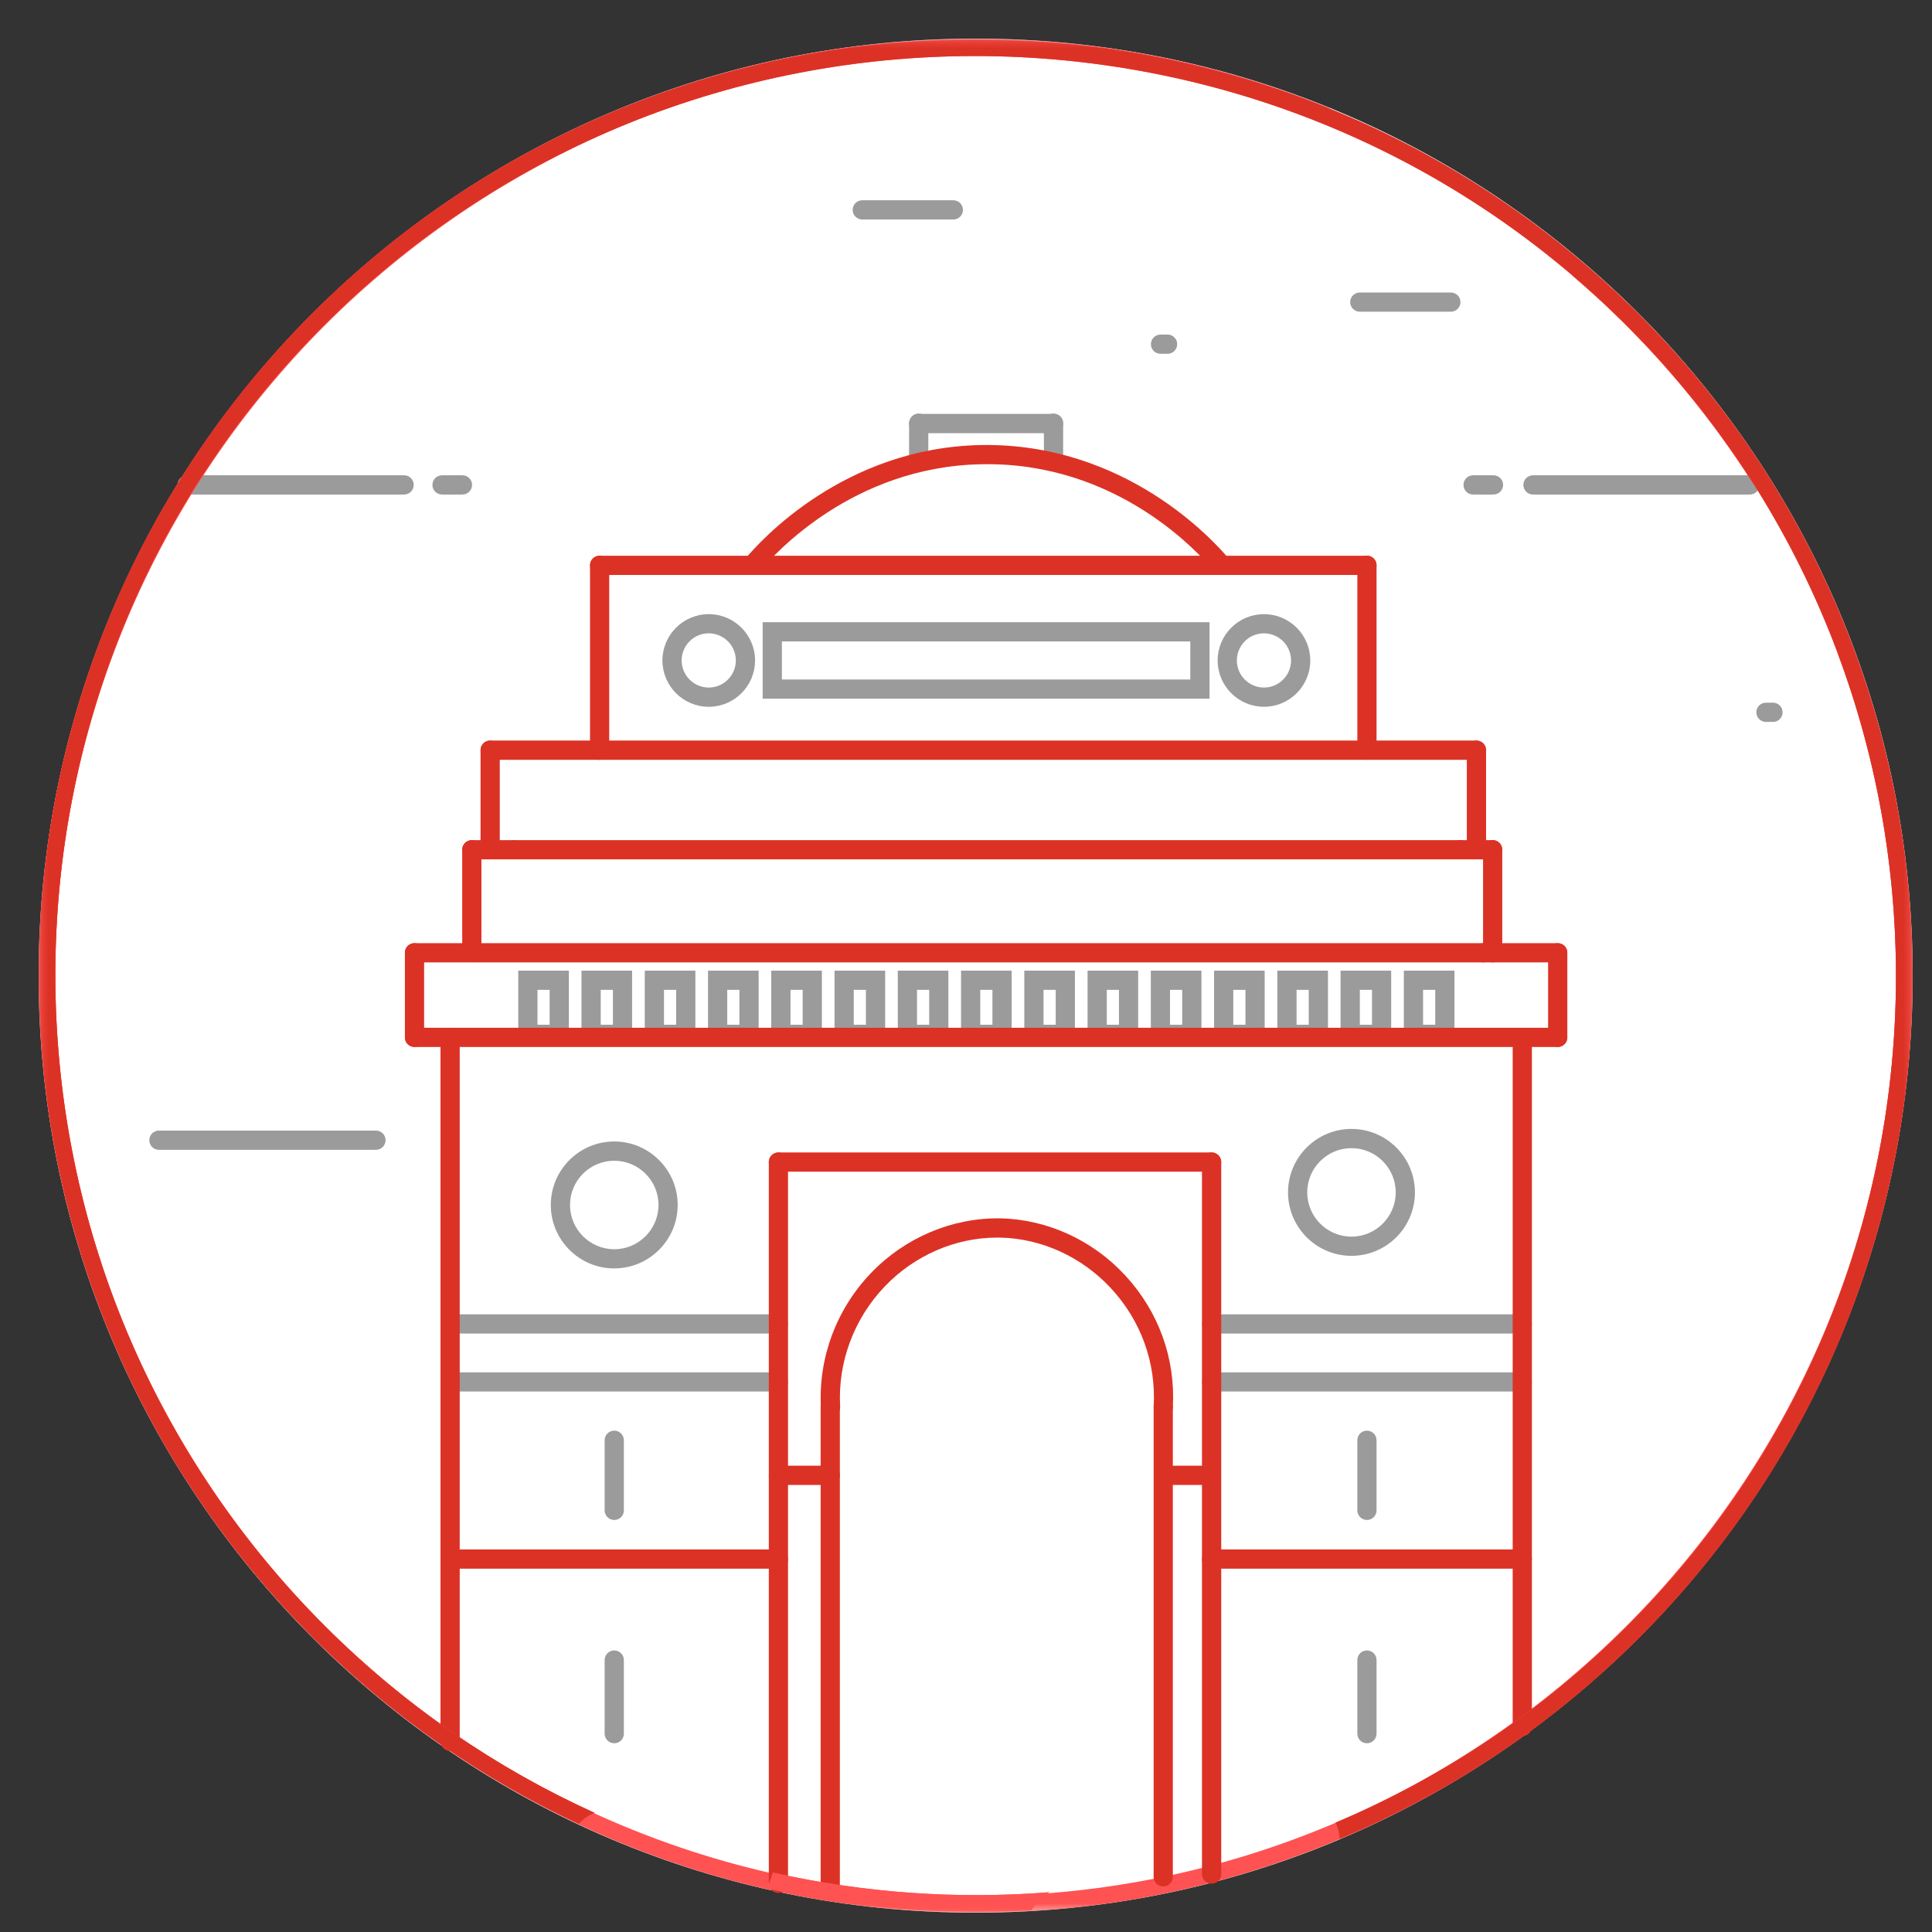 <svg width="100" height="100" viewBox="0 0 100 100" xmlns="http://www.w3.org/2000/svg" xmlns:xlink="http://www.w3.org/1999/xlink"><rect x="0" y="0" width="100" height="100" fill="#333333" stroke="none"/><title>delhi</title><defs><path id="a" d="M0 97h97V0H0z"/></defs><g transform="translate(2 2)" fill="none" fill-rule="evenodd"><path d="M97 48.5C97 75.286 75.286 97 48.5 97S0 75.286 0 48.5 21.714 0 48.5 0 97 21.714 97 48.5z" fill="#FFF"/><path d="M40.974 74.86H38.29c-.274 0-.497-.224-.497-.498 0-.275.223-.498.497-.498h2.684c.275 0 .497.223.497.498 0 .274-.22.497-.496.497M60.598 74.86h-2.252c-.275 0-.497-.224-.497-.498 0-.275.22-.498.496-.498h2.252c.275 0 .498.223.498.498 0 .274-.223.497-.498.497" fill="#DC3226"/><mask id="b" fill="#fff"><use xlink:href="#a"/></mask><path d="M25.82 51.04h.63v-1.805h-.63v1.806zm-.995.996h2.62V48.24h-2.62v3.796zM29.094 51.04h.63v-1.805h-.63v1.806zm-.995.996h2.618V48.24h-2.62v3.796zM32.368 51.04h.63v-1.805h-.63v1.806zm-.995.996h2.62V48.24h-2.62v3.796zM35.642 51.04h.63v-1.805h-.63v1.806zm-.995.996h2.62V48.24h-2.62v3.796zM38.916 51.04h.63v-1.805h-.63v1.806zm-.995.996h2.62V48.24h-2.62v3.796zM42.19 51.04h.63v-1.805h-.63v1.806zm-.995.996h2.62V48.24h-2.62v3.796zM45.464 51.04h.63v-1.805h-.63v1.806zm-.995.996h2.62V48.24h-2.62v3.796zM48.738 51.04h.63v-1.805h-.63v1.806zm-.995.996h2.62V48.24h-2.62v3.796zM52.013 51.04h.63v-1.805h-.63v1.806zm-.995.996h2.62V48.24h-2.62v3.796zM55.287 51.04h.63v-1.805h-.63v1.806zm-.995.996h2.62V48.24h-2.62v3.796zM58.56 51.04h.63v-1.805h-.63v1.806zm-.994.996h2.62V48.24h-2.62v3.796zM61.835 51.04h.63v-1.805h-.63v1.806zm-.995.996h2.62V48.24h-2.62v3.796zM65.11 51.04h.63v-1.805h-.63v1.806zm-.995.996h2.62V48.24h-2.62v3.796zM68.384 51.04h.63v-1.805h-.63v1.806zm-.995.996h2.618V48.24h-2.62v3.796zM71.658 51.04h.63v-1.805h-.63v1.806zm-.995.996h2.62V48.24h-2.62v3.796zM45.552 22.353c-.275 0-.498-.223-.498-.498v-1.95c0-.276.223-.5.498-.5s.497.224.497.5v1.95c0 .275-.223.498-.498.498M52.53 22.353c-.275 0-.497-.223-.497-.498v-1.95c0-.276.222-.5.497-.5.276 0 .498.224.498.5v1.95c0 .275-.222.498-.498.498" fill="#9B9B9B" mask="url(#b)"/><path d="M52.53 20.42h-6.978c-.275 0-.497-.223-.497-.498s.222-.497.497-.497h6.978c.276 0 .498.222.498.497s-.222.497-.498.497M76.793 70.025h-16.08c-.277 0-.5-.222-.5-.497s.223-.497.5-.497h16.08c.275 0 .498.223.498.498s-.222.497-.497.497M76.793 67.024h-16.08c-.277 0-.5-.223-.5-.498 0-.274.223-.497.5-.497h16.08c.275 0 .498.222.498.496 0 .275-.222.498-.497.498M38.29 70.025H21.298c-.276 0-.498-.222-.498-.497s.222-.497.498-.497H38.29c.276 0 .498.223.498.498s-.222.497-.498.497M38.29 67.024H21.298c-.276 0-.498-.223-.498-.498 0-.274.222-.497.498-.497H38.29c.276 0 .498.222.498.496 0 .275-.222.498-.498.498M18.917 23.597H7.684c-.276 0-.498-.223-.498-.498s.222-.498.498-.498h11.233c.275 0 .497.223.497.497s-.222.497-.497.497M21.937 23.597H20.88c-.275 0-.497-.223-.497-.498s.222-.498.497-.498h1.057c.275 0 .497.223.497.497s-.222.497-.497.497M75.303 23.597h-1.056c-.275 0-.497-.223-.497-.498s.222-.498.497-.498h1.056c.275 0 .498.223.498.497s-.222.497-.497.497M58.432 16.312h-.364c-.275 0-.497-.223-.497-.498 0-.274.223-.497.498-.497h.364c.275 0 .498.223.498.497 0 .275-.223.498-.498.498M89.77 35.366h-.364c-.276 0-.498-.223-.498-.498 0-.274.222-.497.498-.497h.364c.275 0 .497.224.497.498 0 .275-.222.498-.497.498M17.46 57.514H6.225c-.275 0-.497-.223-.497-.498 0-.274.22-.497.496-.497H17.46c.274 0 .497.222.497.496 0 .275-.223.498-.498.498M88.582 23.597H77.35c-.276 0-.5-.223-.5-.498s.224-.498.5-.498H88.58c.275 0 .497.223.497.497s-.223.497-.498.497M73.096 14.134h-4.713c-.275 0-.498-.222-.498-.497s.223-.497.498-.497h4.713c.275 0 .497.222.497.497s-.222.497-.497.497M47.344 9.36H42.63c-.274 0-.497-.222-.497-.497 0-.274.223-.497.498-.497h4.714c.275 0 .497.223.497.497 0 .275-.22.498-.496.498" fill="#9B9B9B" mask="url(#b)"/><path d="M88.778 23.1c.23-.16.498-.28.81-.34-2.462-3.913-5.467-7.453-8.91-10.51-.375.13-.814.148-1.303.007 3.65 3.115 6.825 6.772 9.403 10.842M94.09 31.97c-.34.025-.674-.042-.98-.175 1.955 5.2 3.03 10.83 3.03 16.705 0 26.268-21.37 47.64-47.64 47.64S.86 74.768.86 48.5C.86 22.23 22.23.86 48.5.86c6.307 0 12.33 1.237 17.845 3.474.103-.274.255-.527.455-.742C61.15 1.28 54.972 0 48.5 0 21.757 0 0 21.757 0 48.5S21.757 97 48.5 97 97 75.243 97 48.5c0-5.803-1.03-11.368-2.91-16.53" fill="#FF5252" mask="url(#b)"/><path d="M21.297 88.632c-.275 0-.497-.223-.497-.498v-36.44c0-.274.222-.497.497-.497.276 0 .498.223.498.498v36.44c0 .274-.222.497-.498.497M76.793 87.86c-.275 0-.497-.224-.497-.5V51.696c0-.275.222-.498.497-.498s.498.223.498.498V87.36c0 .276-.222.5-.497.5M38.29 95.98c-.275 0-.497-.224-.497-.498V58.15c0-.276.222-.498.497-.498.276 0 .498.222.498.497V95.48c0 .274-.222.497-.498.497M60.71 95.5c-.274 0-.496-.222-.496-.496V58.15c0-.276.222-.5.497-.5.277 0 .5.224.5.5v36.854c0 .274-.223.497-.5.497" fill="#DC3226" mask="url(#b)"/><path d="M76.793 79.194h-16.08c-.277 0-.5-.223-.5-.497 0-.275.223-.498.5-.498h16.08c.275 0 .498.222.498.497 0 .274-.222.497-.497.497M38.29 79.194H21.298c-.276 0-.498-.223-.498-.497 0-.275.222-.498.498-.498H38.29c.276 0 .498.222.498.497 0 .274-.222.497-.498.497M60.71 58.646H38.29c-.275 0-.497-.222-.497-.497 0-.276.222-.498.498-.498h22.42c.277 0 .5.222.5.497 0 .274-.223.496-.5.496M78.628 52.192H19.454c-.275 0-.497-.223-.497-.497 0-.275.222-.498.497-.498h59.174c.275 0 .497.223.497.498 0 .274-.222.497-.497.497" fill="#DC3226" mask="url(#b)"/><path d="M78.628 52.192c-.275 0-.498-.223-.498-.497v-4.38c0-.274.223-.497.498-.497s.497.223.497.497v4.38c0 .274-.222.497-.497.497" fill="#DC3226" mask="url(#b)"/><path d="M78.628 47.813h-3.853c-.275 0-.497-.223-.497-.498 0-.274.222-.497.497-.497h3.853c.275 0 .497.223.497.497 0 .275-.222.498-.497.498" fill="#DC3226" mask="url(#b)"/><path d="M75.26 47.813c-.275 0-.497-.223-.497-.498v-5.333c0-.275.222-.498.497-.498s.497.223.497.498v5.333c0 .275-.222.498-.497.498" fill="#DC3226" mask="url(#b)"/><path d="M75.26 42.48h-1.68c-.274 0-.497-.224-.497-.498 0-.275.223-.498.498-.498h1.68c.275 0 .497.223.497.498 0 .274-.222.497-.497.497M68.753 37.327c-.276 0-.498-.223-.498-.498v-9.57c0-.273.222-.496.498-.496.275 0 .497.223.497.497v9.57c0 .274-.222.497-.497.497" fill="#DC3226" mask="url(#b)"/><path d="M68.753 27.76H61.24c-.273 0-.496-.224-.496-.498 0-.275.223-.498.497-.498h7.513c.275 0 .497.223.497.498 0 .274-.222.497-.497.497M36.94 27.76h-7.903c-.275 0-.498-.224-.498-.498 0-.275.222-.498.497-.498h7.903c.275 0 .497.223.497.498 0 .274-.222.497-.497.497" fill="#DC3226" mask="url(#b)"/><path d="M29.037 37.327c-.275 0-.498-.223-.498-.498v-9.57c0-.273.222-.496.497-.496s.497.223.497.497v9.57c0 .274-.222.497-.497.497" fill="#DC3226" mask="url(#b)"/><path d="M29.037 37.327H23.37c-.275 0-.497-.223-.497-.498s.222-.498.497-.498h5.667c.275 0 .497.223.497.497s-.222.497-.497.497M22.422 47.68c-.276 0-.498-.223-.498-.498v-5.2c0-.275.222-.498.498-.498.275 0 .497.223.497.497v5.202c0 .275-.223.497-.498.497" fill="#DC3226" mask="url(#b)"/><path d="M24.582 42.48h-2.16c-.275 0-.498-.224-.498-.498 0-.275.223-.498.497-.498h2.162c.275 0 .498.223.498.498 0 .274-.223.497-.498.497M19.454 52.192c-.275 0-.497-.223-.497-.497v-4.38c0-.274.222-.497.497-.497.276 0 .498.223.498.497v4.38c0 .274-.222.497-.498.497" fill="#DC3226" mask="url(#b)"/><path d="M22.418 47.813h-2.964c-.275 0-.497-.223-.497-.498 0-.274.222-.497.497-.497h2.964c.275 0 .498.223.498.497 0 .275-.223.498-.498.498M73.58 42.48h-48.9c-.273 0-.496-.224-.496-.498 0-.275.223-.498.497-.498h48.9c.276 0 .498.223.498.498 0 .274-.222.497-.497.497" fill="#DC3226" mask="url(#b)"/><path d="M74.775 47.813H22.517c-.275 0-.498-.223-.498-.498 0-.274.222-.497.497-.497h52.258c.275 0 .498.223.498.497 0 .275-.223.498-.498.498M40.974 96.208c-.275 0-.498-.222-.498-.497V70.828c0-.275.223-.498.498-.498s.497.222.497.497V95.71c0 .276-.22.498-.496.498M58.21 95.642c-.276 0-.498-.223-.498-.497V70.827c0-.275.222-.498.497-.498.274 0 .497.222.497.497v24.318c0 .274-.223.497-.498.497" fill="#DC3226" mask="url(#b)"/><path d="M29.794 58.08c-1.263 0-2.29 1.026-2.29 2.29 0 1.26 1.027 2.29 2.29 2.29 1.262 0 2.29-1.03 2.29-2.29 0-1.264-1.028-2.29-2.29-2.29m0 5.574c-1.81 0-3.285-1.474-3.285-3.285 0-1.812 1.473-3.286 3.284-3.286 1.81 0 3.284 1.474 3.284 3.285 0 1.81-1.473 3.284-3.284 3.284M67.952 57.428c-1.262 0-2.29 1.027-2.29 2.29 0 1.262 1.028 2.29 2.29 2.29 1.263 0 2.29-1.028 2.29-2.29 0-1.263-1.027-2.29-2.29-2.29m0 5.574c-1.81 0-3.284-1.473-3.284-3.284 0-1.81 1.473-3.285 3.284-3.285 1.812 0 3.285 1.474 3.285 3.285 0 1.81-1.473 3.284-3.285 3.284M63.423 30.78c-.774 0-1.403.63-1.403 1.404 0 .774.63 1.403 1.403 1.403s1.402-.63 1.402-1.403-.63-1.403-1.402-1.403m0 3.802c-1.322 0-2.398-1.076-2.398-2.398s1.076-2.397 2.398-2.397 2.397 1.075 2.397 2.397c0 1.322-1.075 2.398-2.397 2.398M34.685 30.78c-.774 0-1.403.63-1.403 1.404 0 .774.63 1.403 1.403 1.403s1.402-.63 1.402-1.403-.63-1.403-1.402-1.403m0 3.802c-1.323 0-2.398-1.076-2.398-2.398s1.075-2.397 2.398-2.397c1.32 0 2.397 1.075 2.397 2.397 0 1.322-1.076 2.398-2.397 2.398M38.47 33.17h21.14V31.2H38.47v1.97zm-.994.993h23.13v-3.958h-23.13v3.958z" fill="#9B9B9B" mask="url(#b)"/><path d="M36.94 27.76c-.112 0-.224-.038-.317-.115-.212-.176-.24-.49-.066-.7.798-.964 5.14-5.778 12.228-5.91 7.42-.125 12 4.897 12.84 5.91.175.21.145.524-.066.7-.213.175-.526.145-.7-.066-.79-.95-5.055-5.69-12.056-5.55-6.654.124-10.73 4.644-11.48 5.55-.1.117-.24.18-.385.18" fill="#DC3226" mask="url(#b)"/><path d="M29.794 76.673c-.275 0-.498-.223-.498-.497v-3.628c0-.275.223-.498.498-.498s.497.223.497.498v3.628c0 .274-.22.497-.496.497M29.794 88.23c-.275 0-.498-.222-.498-.496v-3.81c0-.274.223-.497.498-.497s.497.223.497.498v3.81c0 .273-.22.496-.496.496M68.753 76.673c-.276 0-.498-.223-.498-.497v-3.628c0-.275.222-.498.498-.498.275 0 .497.223.497.498v3.628c0 .274-.222.497-.497.497M68.753 88.23c-.276 0-.498-.222-.498-.496v-3.81c0-.274.222-.497.498-.497.275 0 .497.223.497.498v3.81c0 .273-.222.496-.497.496" fill="#9B9B9B" mask="url(#b)"/><path d="M37.994 94.92c-.05.275-.156.55-.334.812 4.51 1.028 9.14 1.408 13.738 1.14.173-.36.472-.683.916-.93-4.786.38-9.618.035-14.32-1.02M27.96 92.402c.224-.258.506-.446.817-.57-5.063-2.295-9.805-5.515-13.963-9.67-18.59-18.575-18.6-48.788-.025-67.348 18.573-18.56 48.808-18.55 67.396.025 18.59 18.573 18.6 48.786.025 67.346-4.46 4.457-9.593 7.838-15.076 10.153.122.266.194.552.205.845 5.63-2.358 10.904-5.817 15.48-10.39 18.91-18.896 18.9-49.654-.025-68.564C63.87-4.68 33.09-4.69 14.18 14.206-4.73 33.1-4.72 63.86 14.206 82.77c4.106 4.103 8.772 7.31 13.753 9.632" fill="#FF5252" mask="url(#b)"/><path d="M40.988 71.324c-.262 0-.48-.204-.496-.47-.146-2.563.8-5.104 2.6-6.972 1.768-1.837 4.204-2.86 6.68-2.82 2.415.047 4.77 1.118 6.458 2.94 1.742 1.88 2.622 4.314 2.476 6.853-.016.274-.25.48-.525.468-.273-.015-.483-.25-.467-.525.13-2.266-.656-4.44-2.213-6.12-1.506-1.624-3.6-2.58-5.747-2.62h-.143c-2.15 0-4.26.91-5.802 2.514-1.606 1.67-2.453 3.938-2.323 6.226.015.275-.194.51-.468.525h-.03M23.37 42.36c-.275 0-.497-.222-.497-.496V36.83c0-.276.222-.498.497-.498s.498.222.498.497v5.034c0 .274-.223.497-.498.497M74.42 42.48c-.274 0-.497-.224-.497-.498V36.83c0-.275.223-.498.498-.498.276 0 .498.223.498.497v5.152c0 .274-.222.497-.497.497" fill="#DC3226" mask="url(#b)"/><path d="M74.42 37.327H29.038c-.275 0-.497-.223-.497-.498s.222-.498.497-.498H74.42c.276 0 .498.223.498.497s-.222.497-.497.497M61.24 27.76h-24.3c-.275 0-.498-.224-.498-.498 0-.275.223-.498.498-.498h24.3c.277 0 .5.223.5.498 0 .274-.223.497-.5.497" fill="#DC3226" mask="url(#b)"/><path d="M37.994 94.92c-.05.275-.156.55-.334.812 4.51 1.028 9.14 1.408 13.738 1.14.173-.36.472-.683.916-.93-4.786.38-9.618.035-14.32-1.02" fill="#FF5252" mask="url(#b)"/><path d="M27.96 92.402c.224-.258.506-.446.817-.57-5.063-2.295-9.805-5.515-13.963-9.67-18.59-18.575-18.6-48.788-.025-67.348 18.573-18.56 48.808-18.55 67.396.025 18.59 18.573 18.6 48.786.025 67.346-4.46 4.457-9.593 7.838-15.076 10.153.122.266.194.552.205.845 5.63-2.358 10.904-5.817 15.48-10.39 18.91-18.896 18.9-49.654-.025-68.564C63.87-4.68 33.09-4.69 14.18 14.206-4.73 33.1-4.72 63.86 14.206 82.77c4.106 4.103 8.772 7.31 13.753 9.632" fill="#DC3226" mask="url(#b)"/></g></svg>